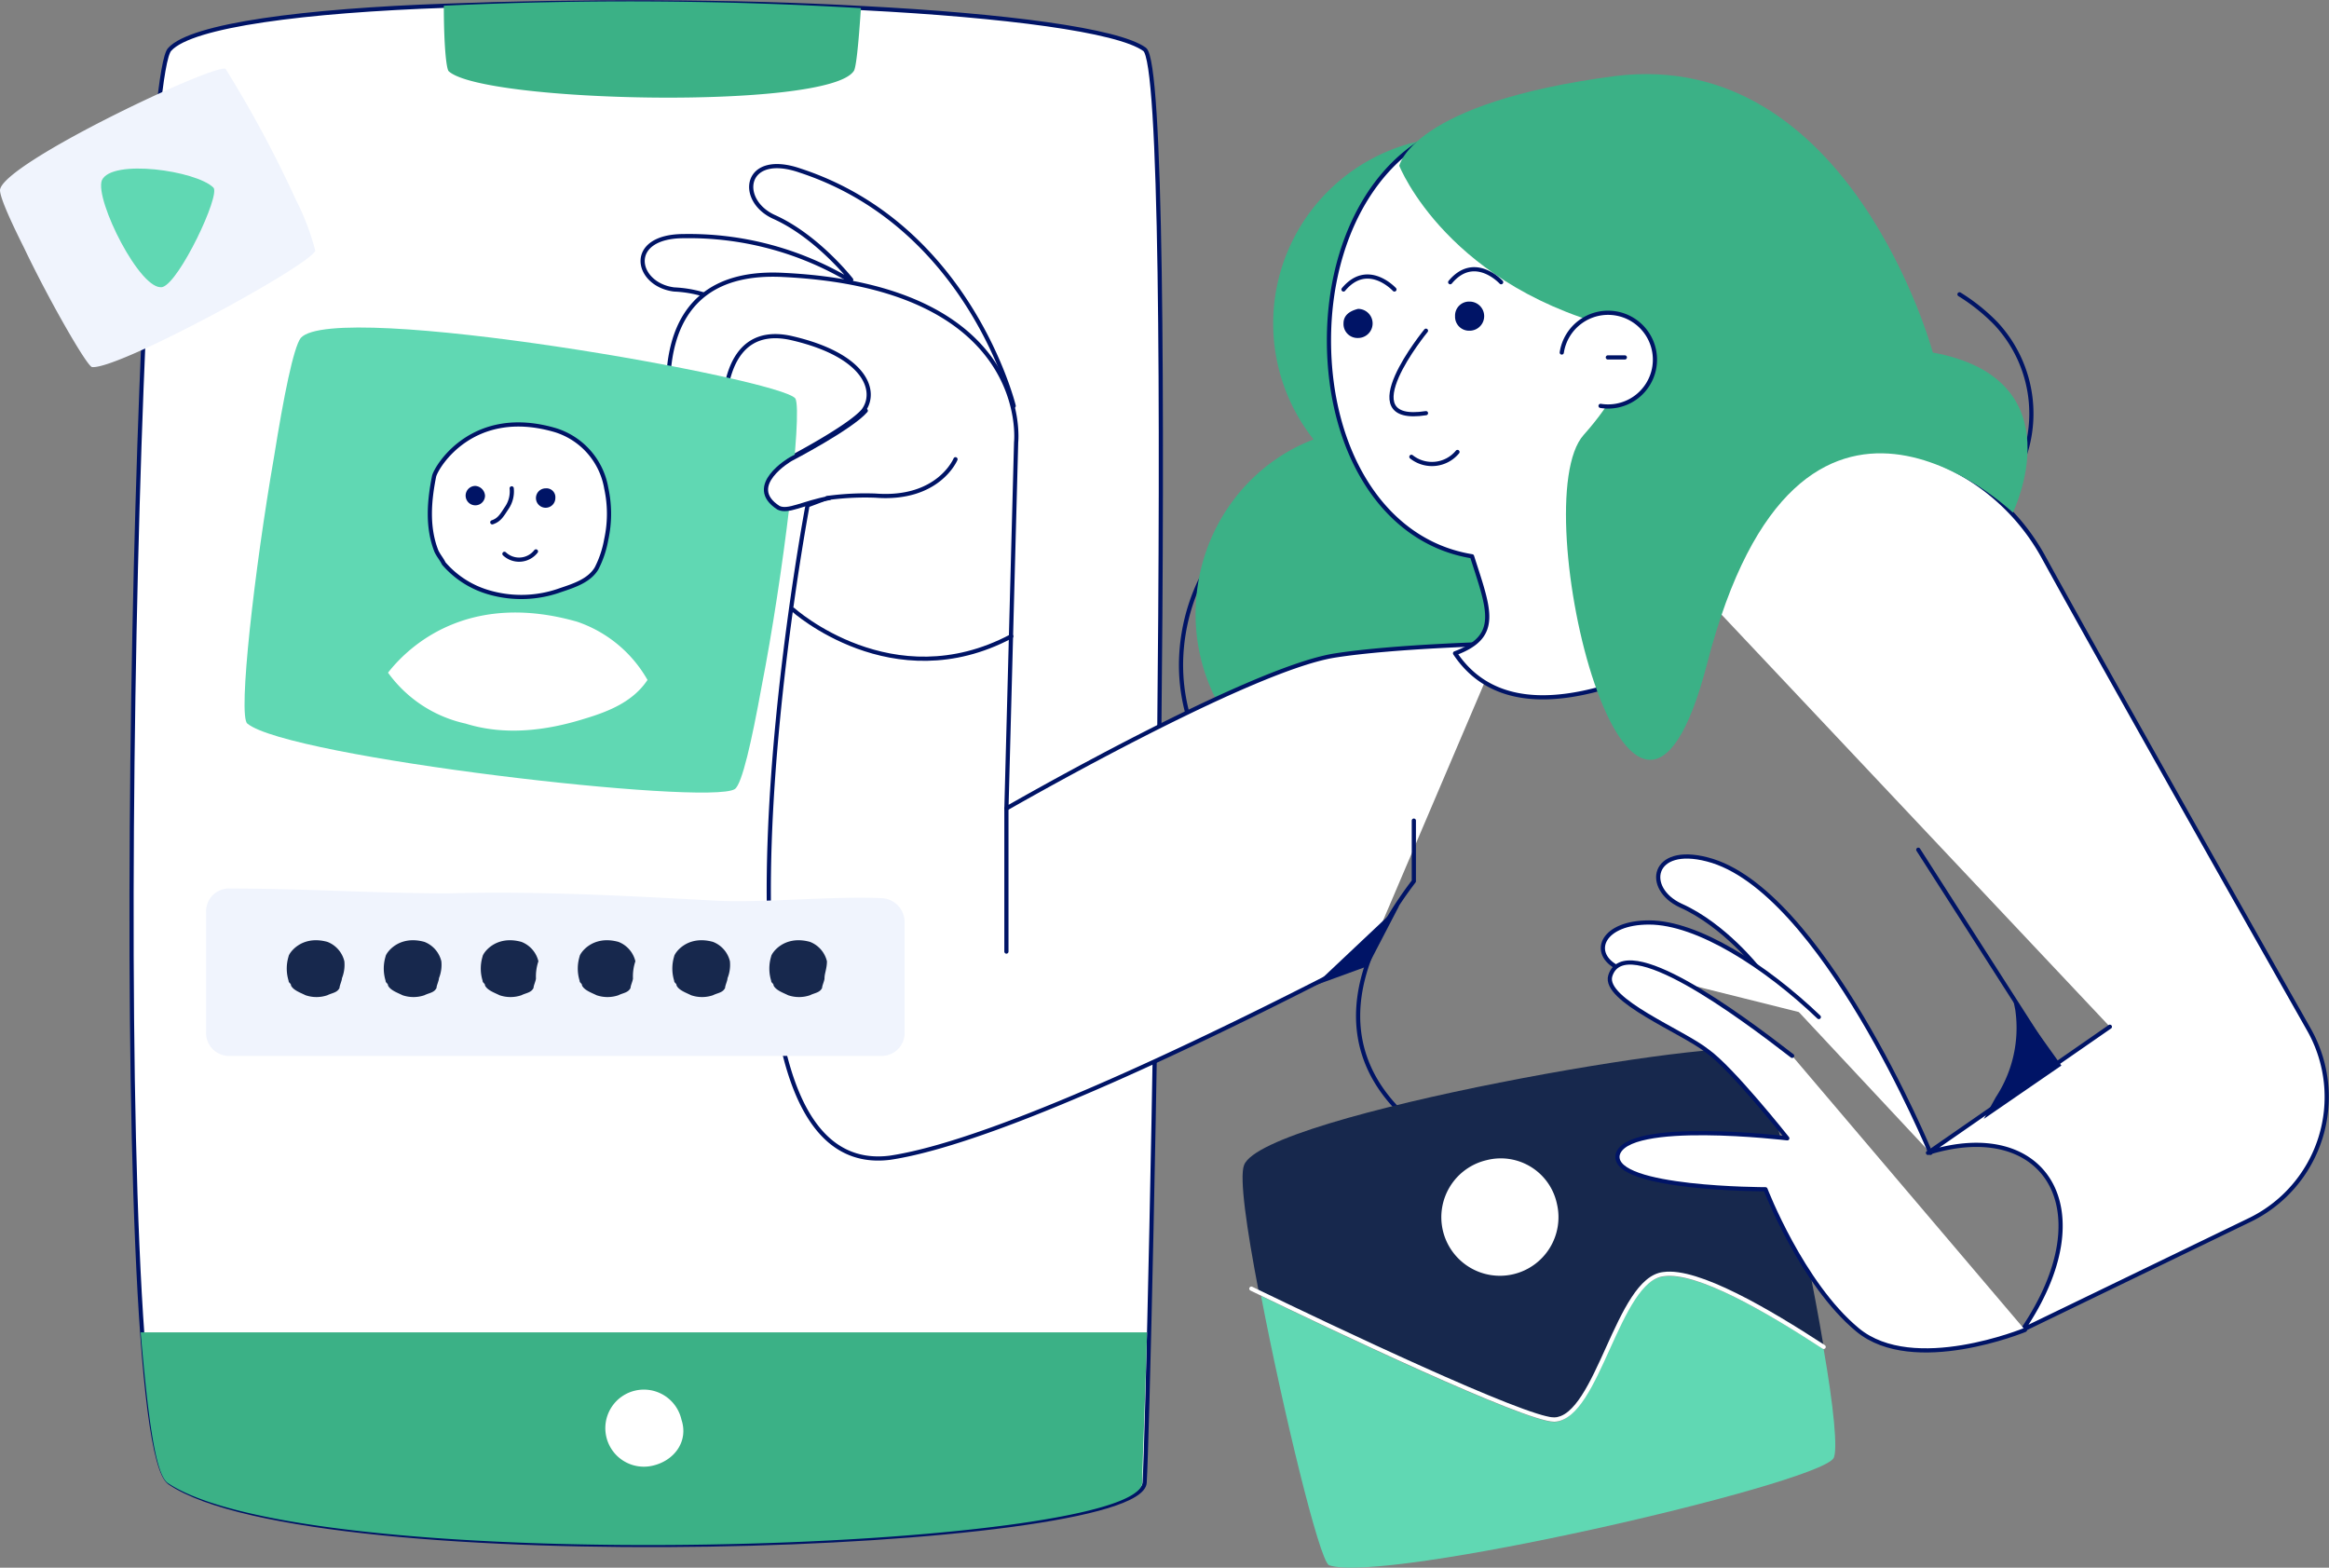 <svg xmlns="http://www.w3.org/2000/svg" width="278.351" height="187.346" viewBox="0 0 278.351 187.346">
  <rect x="0" y="0" width="278.351" height="187.346" fill="#808080" stroke="none"/>
  <g id="profile-password" transform="translate(-7 -22.561)">
    <path id="Path_15558" data-name="Path 15558" d="M133.5,199.676c-.58,8.115-99.414,11.594-116.515,0-7.826-5.217-4.058-167.237,0-171.294,2.609-2.9,16.231-4.637,33.042-5.217,15.651-.58,34.2-.58,49.852.29,16.811.87,30.433,2.609,33.621,4.927C137.561,31.28,134.083,190.111,133.5,199.676Z" transform="translate(10.3 0.079)" fill="#fff" stroke="#001466" stroke-linecap="round" stroke-linejoin="round" stroke-width="0.5"/>
    <path id="Path_15559" data-name="Path 15559" d="M12.8,181.785c.87,10.144,1.739,16.811,3.188,17.97,17.1,11.594,115.935,8.115,116.515,0,0-1.739.29-8.115.58-17.97ZM98.882,23.534c-.29,4.348-.58,7.246-.869,7.536-3.188,4.637-44.345,3.768-48.4,0-.29-.29-.58-3.188-.58-7.826A476.717,476.717,0,0,1,98.882,23.534Z" transform="translate(11.011)" fill="#3bb186"/>
    <path id="Path_15560" data-name="Path 15560" d="M60.048,45.4A23.613,23.613,0,0,0,55.7,58.733a22.25,22.25,0,0,0,4.927,14.2" transform="translate(92.451 43.057)" fill="none" stroke="#001466" stroke-linecap="round" stroke-linejoin="round" stroke-width="0.5"/>
    <path id="Path_15561" data-name="Path 15561" d="M56.3,62.622A22.382,22.382,0,0,0,69.922,83.2c1.739-4.927,3.768-8.405,6.376-10.144,2.9-1.739,13.333-4.348,24.346-6.376a19.134,19.134,0,0,0,.29-4.058A22.327,22.327,0,0,0,78.618,40.3C66.154,40.014,56.3,50.158,56.3,62.621Z" transform="translate(93.59 33.372)" fill="#3bb186"/>
    <path id="Path_15562" data-name="Path 15562" d="M118.167,115.466c-14.492,7.536-43.476,22.028-57.1,24.057-25.216,3.188-9.854-77.966-9.854-77.966l2.319-.87c-3.188.58-4.927,1.739-6.087,1.159-4.058-2.609,1.449-5.8,1.449-5.8s7.246-3.768,8.985-5.8c1.739-2.319.29-6.666-8.7-8.7C41.07,39.819,40.78,49.383,41.36,54.6v.29a2.9,2.9,0,0,1-2.9,2.9,2.822,2.822,0,0,1-2.9-2.319C34.114,49.383,31.8,33.153,48.316,34.022c29.853,1.449,27.824,20,27.824,20L74.981,97.786s28.694-16.521,39.128-18.26c7.246-1.159,20-1.449,20-1.449" transform="translate(52.302 21.394)" fill="#fff" stroke="#001466" stroke-linecap="round" stroke-linejoin="round" stroke-width="0.5"/>
    <path id="Path_15563" data-name="Path 15563" d="M75.678,91.33c-3.188,2.029-53.33-3.768-58.257-7.826-1.159-.869.87-18.55,3.188-31.882,1.159-7.246,2.319-13.043,3.188-14.2,4.058-4.637,57.678,4.927,59.127,7.246.87,1.739-1.449,21.158-4.058,34.491C77.707,85.533,76.547,90.75,75.678,91.33Z" transform="translate(19.143 25.531)" fill="#60d8b3"/>
    <path id="Path_15564" data-name="Path 15564" d="M39.7,47.8s11.883,10.724,26.085,3.188m-.58,20.579v17.1M174.185,76.494l16.521,25.8" transform="translate(62.077 47.614)" fill="none" stroke="#001466" stroke-linecap="round" stroke-linejoin="round" stroke-width="0.5"/>
    <path id="Path_15565" data-name="Path 15565" d="M77.7,60.037c1.739-5.217,3.768-9.855,6.956-13.043C89,42.646,95.67,38.878,104.945,42.936a25.642,25.642,0,0,1,12.173,11.3c6.376,11.594,21.738,38.838,31.592,56.229a16.34,16.34,0,0,1-7.246,22.9l-26.955,13.043c9.855-14.492,2.609-25.506-11.3-21.158l21.738-15.072" transform="translate(134.215 35.087)" fill="#fff" stroke="#001466" stroke-linecap="round" stroke-linejoin="round" stroke-width="0.5"/>
    <path id="Path_15566" data-name="Path 15566" d="M94.176,57.118a15.792,15.792,0,0,0-2.029-18.839A22.858,22.858,0,0,0,87.8,34.8" transform="translate(153.389 22.935)" fill="none" stroke="#001466" stroke-linecap="round" stroke-linejoin="round" stroke-width="0.5"/>
    <path id="Path_15567" data-name="Path 15567" d="M59.5,50.618A22.318,22.318,0,1,0,81.818,28.3,22.327,22.327,0,0,0,59.5,50.618Z" transform="translate(99.665 10.595)" fill="#3bb186"/>
    <path id="Path_15568" data-name="Path 15568" d="M102.377,92.524a134.165,134.165,0,0,0-1.449-24.636,30.743,30.743,0,0,0,3.188-13.912c0-14.492-9.855-26.375-22.028-26.375S61.8,39.483,61.8,53.975c0,13.043,6.376,24.057,17.1,25.8,2.029,6.376,3.478,9.565-2.029,11.594,4.637,6.956,13.622,6.666,25.506,1.159Z" transform="translate(104.031 9.266)" fill="#fff" stroke="#001466" stroke-linecap="round" stroke-linejoin="round" stroke-width="0.5"/>
    <path id="Path_15569" data-name="Path 15569" d="M64.7,36.677s5.8,14.782,27.245,19.709c0,0,2.029,4.348-5.217,12.463s5.8,62.025,14.782,27.245c11.014-42.606,36.52-17.97,36.52-17.97s7.826-15.941-9.565-19.129c0,0-9.854-36.52-37.969-33.042C66.149,29.141,64.7,36.677,64.7,36.677Z" transform="translate(109.537 5.696)" fill="#3bb186"/>
    <path id="Path_15570" data-name="Path 15570" d="M76.037,46.678A5.6,5.6,0,1,0,71.4,40.3" transform="translate(122.256 24.389)" fill="#fff" stroke="#001466" stroke-linecap="round" stroke-linejoin="round" stroke-width="0.5"/>
    <path id="Path_15571" data-name="Path 15571" d="M62.4,37.709a1.671,1.671,0,0,0,1.739,1.739,1.739,1.739,0,1,0,0-3.478Q62.4,36.4,62.4,37.709Zm13.333-.87a1.671,1.671,0,0,0,1.739,1.739,1.739,1.739,0,0,0,0-3.478A1.671,1.671,0,0,0,75.733,36.839Z" transform="translate(105.17 23.504)" fill="#001466"/>
    <path id="Path_15572" data-name="Path 15572" d="M81.239,35.312s-3.188-3.478-6.087,0m-6.666.87s-3.188-3.478-6.087,0m8.115,20a3.955,3.955,0,0,0,5.507-.58m20-11.3H93.992M88.775,163.131l-10.434-22.9s-26.085-8.985-7.536-33.331V99.657" transform="translate(105.17 20.973)" fill="none" stroke="#001466" stroke-linecap="round" stroke-linejoin="round" stroke-width="0.5"/>
    <path id="Path_15573" data-name="Path 15573" d="M108.561,92.847c3.768-.58,12.463,4.348,19.129,8.7-2.319-13.912-6.956-33.911-8.405-35.36-2.029-2.029-58.547,7.536-60.866,13.622-.58,1.449.29,7.536,1.739,15.072,9.565,4.637,31.592,15.072,35.07,15.072,5.8.29,8.115-16.231,13.333-17.1Z" transform="translate(97.268 81.982)" fill="#17284d"/>
    <path id="Path_15574" data-name="Path 15574" d="M67.115,109.821c6.376,2.319,57.968-9.565,60.286-12.753.58-.87,0-6.376-1.159-13.043-6.666-4.348-15.072-9.275-19.129-8.7-5.507.58-7.826,17.1-13.043,17.39-3.478,0-25.506-10.434-35.07-15.072C61.609,91.272,65.956,109.242,67.115,109.821Z" transform="translate(98.716 99.788)" fill="#60d8b3"/>
    <path id="Path_15575" data-name="Path 15575" d="M127,83.926c-6.666-4.348-15.072-9.275-19.129-8.7-5.507.58-7.826,17.1-13.043,17.39-3.478,0-26.665-11.014-36.23-15.651" transform="translate(97.956 99.599)" fill="none" stroke="#fff" stroke-linecap="round" stroke-linejoin="round" stroke-width="0.5"/>
    <path id="Path_15576" data-name="Path 15576" d="M80.242,75.837a7,7,0,1,1-8.405-5.217A6.856,6.856,0,0,1,80.242,75.837Z" transform="translate(112.834 90.587)" fill="#fff"/>
    <path id="Path_15577" data-name="Path 15577" d="M77.845,58.167S72.628,36.719,52.339,30.053c-6.666-2.319-7.536,3.478-3.188,5.507,5.217,2.319,9.275,7.536,9.275,7.536m-.29,0a37.515,37.515,0,0,0-19.709-5.217c-6.956,0-5.8,5.8-1.159,6.376a14.548,14.548,0,0,1,3.478.58" transform="translate(50.307 12.9)" fill="none" stroke="#001466" stroke-linecap="round" stroke-linejoin="round" stroke-width="0.5"/>
    <path id="Path_15578" data-name="Path 15578" d="M46.164,50.034c-3.188.58-4.927,1.739-6.087,1.159-4.058-2.609,1.449-5.8,1.449-5.8s7.246-3.768,8.985-5.8" transform="translate(59.961 32.047)" fill="#fff" stroke="#001466" stroke-linecap="round" stroke-linejoin="round" stroke-width="0.5"/>
    <path id="Path_15579" data-name="Path 15579" d="M56.461,41.6s-2.029,4.927-9.565,4.348a33.383,33.383,0,0,0-5.8.29" transform="translate(64.735 35.844)" fill="none" stroke="#001466" stroke-linecap="round" stroke-linejoin="round" stroke-width="0.5"/>
    <path id="Path_15580" data-name="Path 15580" d="M107.906,93.4S94.864,61.807,81.241,58.329c-6.666-1.739-7.536,3.478-3.188,5.507,5.217,2.319,9.275,7.536,9.275,7.536" transform="translate(129.805 66.938)" fill="#fff" stroke="#001466" stroke-linecap="round" stroke-linejoin="round" stroke-width="0.5"/>
    <path id="Path_15581" data-name="Path 15581" d="M98.9,72c-6.376-6.087-14.492-11.3-20.289-11.3-5.507,0-6.956,3.478-4.058,5.217" transform="translate(125.476 72.103)" fill="#fff" stroke="#001466" stroke-linecap="round" stroke-linejoin="round" stroke-width="0.5"/>
    <path id="Path_15582" data-name="Path 15582" d="M123,106.26s-13.333,5.507-20,0S91.986,89.449,91.986,89.449s-18.26,0-17.68-4.058c.87-4.348,20.289-2.029,20.289-2.029s-6.666-8.405-9.565-10.434c-2.9-2.319-12.463-6.087-11.594-8.985,1.739-5.507,15.361,4.637,21.738,9.565" transform="translate(126.016 75.235)" fill="#fff" stroke="#001466" stroke-linecap="round" stroke-linejoin="round" stroke-width="0.5"/>
    <path id="Path_15583" data-name="Path 15583" d="M37.581,89.059a4.606,4.606,0,1,1,3.478-5.507C41.928,86.16,40.189,88.479,37.581,89.059Z" transform="translate(47.386 108.668)" fill="#fff"/>
    <path id="Path_15584" data-name="Path 15584" d="M45.811,53.887a12.273,12.273,0,0,1-1.159,3.478h0c-.87,1.449-2.609,2.029-4.348,2.609a13.811,13.811,0,0,1-8.405.29,11.2,11.2,0,0,1-5.507-3.478c-.29-.58-.58-.87-.87-1.449-1.159-2.9-.87-6.087-.29-8.985.29-1.159,4.637-8.405,14.492-5.507A8.814,8.814,0,0,1,45.811,47.8,14.365,14.365,0,0,1,45.811,53.887Z" transform="translate(33.649 33.121)" fill="#fff" stroke="#001466" stroke-linecap="round" stroke-linejoin="round" stroke-width="0.5"/>
    <path id="Path_15585" data-name="Path 15585" d="M54.013,55.978c-1.739,2.609-4.637,3.768-7.536,4.637-4.637,1.449-9.565,2.029-14.2.58A15.519,15.519,0,0,1,23,55.108c3.188-4.058,10.434-9.565,22.607-6.087a15.352,15.352,0,0,1,8.405,6.956Z" transform="translate(30.374 47.841)" fill="#fff"/>
    <path id="Path_15586" data-name="Path 15586" d="M29.619,42.8a3.485,3.485,0,0,1-.58,2.319c-.58.87-.87,1.449-1.739,1.739m1.449,3.768a2.557,2.557,0,0,0,3.768-.29" transform="translate(38.537 38.122)" fill="none" stroke="#001466" stroke-linecap="round" stroke-linejoin="round" stroke-width="0.5"/>
    <path id="Path_15587" data-name="Path 15587" d="M36.924,44.149a1.159,1.159,0,1,1-1.159-1.159A1.062,1.062,0,0,1,36.924,44.149Zm-8.405-.29A1.159,1.159,0,1,1,27.359,42.7,1.247,1.247,0,0,1,28.519,43.859Z" transform="translate(36.449 37.932)" fill="#001466"/>
    <path id="Path_15588" data-name="Path 15588" d="M76.366,60.749c-10.724-.58-21.158-1.159-31.882-.87-8.7,0-17.39-.58-26.085-.58a2.738,2.738,0,0,0-2.9,2.9V76.4a2.738,2.738,0,0,0,2.9,2.9H96.075a2.738,2.738,0,0,0,2.9-2.9V63.358a2.859,2.859,0,0,0-2.609-2.9c-5.8-.29-14.2.58-20,.29Z" transform="translate(16.136 69.445)" fill="#f0f4fd"/>
    <path id="Path_15589" data-name="Path 15589" d="M25.419,65.975c0,.29-.29.87-.29,1.159-.29.58-.87.58-1.449.87a4.022,4.022,0,0,1-2.609,0c-.58-.29-1.449-.58-1.739-1.159,0-.29-.29-.29-.29-.58a4.939,4.939,0,0,1,0-2.9c0-.29,1.449-2.609,4.637-1.739a3.313,3.313,0,0,1,2.029,2.319A4.3,4.3,0,0,1,25.419,65.975Zm11.594,0c0,.29-.29.87-.29,1.159-.29.58-.87.58-1.449.87a4.022,4.022,0,0,1-2.609,0c-.58-.29-1.449-.58-1.739-1.159,0-.29-.29-.29-.29-.58a4.939,4.939,0,0,1,0-2.9c0-.29,1.449-2.609,4.637-1.739A3.313,3.313,0,0,1,37.3,63.946,4.3,4.3,0,0,1,37.012,65.975Zm11.594,0c0,.29-.29.87-.29,1.159-.29.58-.87.58-1.449.87a4.022,4.022,0,0,1-2.609,0c-.58-.29-1.449-.58-1.739-1.159,0-.29-.29-.29-.29-.58a4.939,4.939,0,0,1,0-2.9c0-.29,1.449-2.609,4.637-1.739A3.313,3.313,0,0,1,48.9,63.946,5.659,5.659,0,0,0,48.606,65.975Zm11.594,0c0,.29-.29.87-.29,1.159-.29.58-.87.58-1.449.87a4.022,4.022,0,0,1-2.609,0c-.58-.29-1.449-.58-1.739-1.159,0-.29-.29-.29-.29-.58a4.939,4.939,0,0,1,0-2.9c0-.29,1.449-2.609,4.637-1.739a3.313,3.313,0,0,1,2.029,2.319,5.659,5.659,0,0,0-.29,2.029Zm11.3,0c0,.29-.29.87-.29,1.159-.29.58-.87.58-1.449.87a4.022,4.022,0,0,1-2.609,0c-.58-.29-1.449-.58-1.739-1.159,0-.29-.29-.29-.29-.58a4.939,4.939,0,0,1,0-2.9c0-.29,1.449-2.609,4.637-1.739a3.314,3.314,0,0,1,2.029,2.319,4.3,4.3,0,0,1-.29,2.029Zm11.594,0c0,.29-.29.87-.29,1.159-.29.58-.87.58-1.449.87a4.022,4.022,0,0,1-2.609,0c-.58-.29-1.449-.58-1.739-1.159,0-.29-.29-.29-.29-.58a4.939,4.939,0,0,1,0-2.9c0-.29,1.449-2.609,4.637-1.739a3.314,3.314,0,0,1,2.029,2.319c0,.87-.29,1.449-.29,2.029Z" transform="translate(22.448 73.494)" fill="#17284d"/>
    <path id="Path_15590" data-name="Path 15590" d="M42.36,41.165a29.482,29.482,0,0,1,2.319,6.087C44.1,48.99,21.2,61.453,18.014,61.163c-.58,0-5.217-8.115-8.115-14.2C8.159,43.483,7,40.875,7,40.005c.29-3.188,25.506-15.072,26.955-14.492A140.166,140.166,0,0,1,42.36,41.165Z" transform="translate(0 5.266)" fill="#f0f4fd"/>
    <path id="Path_15591" data-name="Path 15591" d="M24.593,31.891c.87.87-4.058,11.3-6.087,11.883-2.609.58-8.115-10.434-7.246-12.753,1.159-2.609,11.3-1.159,13.333.87Z" transform="translate(7.913 13.091)" fill="#60d8b3"/>
    <path id="Path_15592" data-name="Path 15592" d="M68.5,36.3s-9.275,11.3,0,9.854" transform="translate(108.925 25.782)" fill="#fff" stroke="#001466" stroke-linecap="round" stroke-linejoin="round" stroke-width="0.5"/>
    <path id="Path_15593" data-name="Path 15593" d="M71.344,60,61.2,69.565l6.376-2.319Zm73.329,11.014.29,1.449A15.079,15.079,0,0,1,142.644,82.9L141.2,85.506l9.275-6.376-5.8-8.115Z" transform="translate(102.892 70.774)" fill="#001466"/>
  </g>
</svg>
